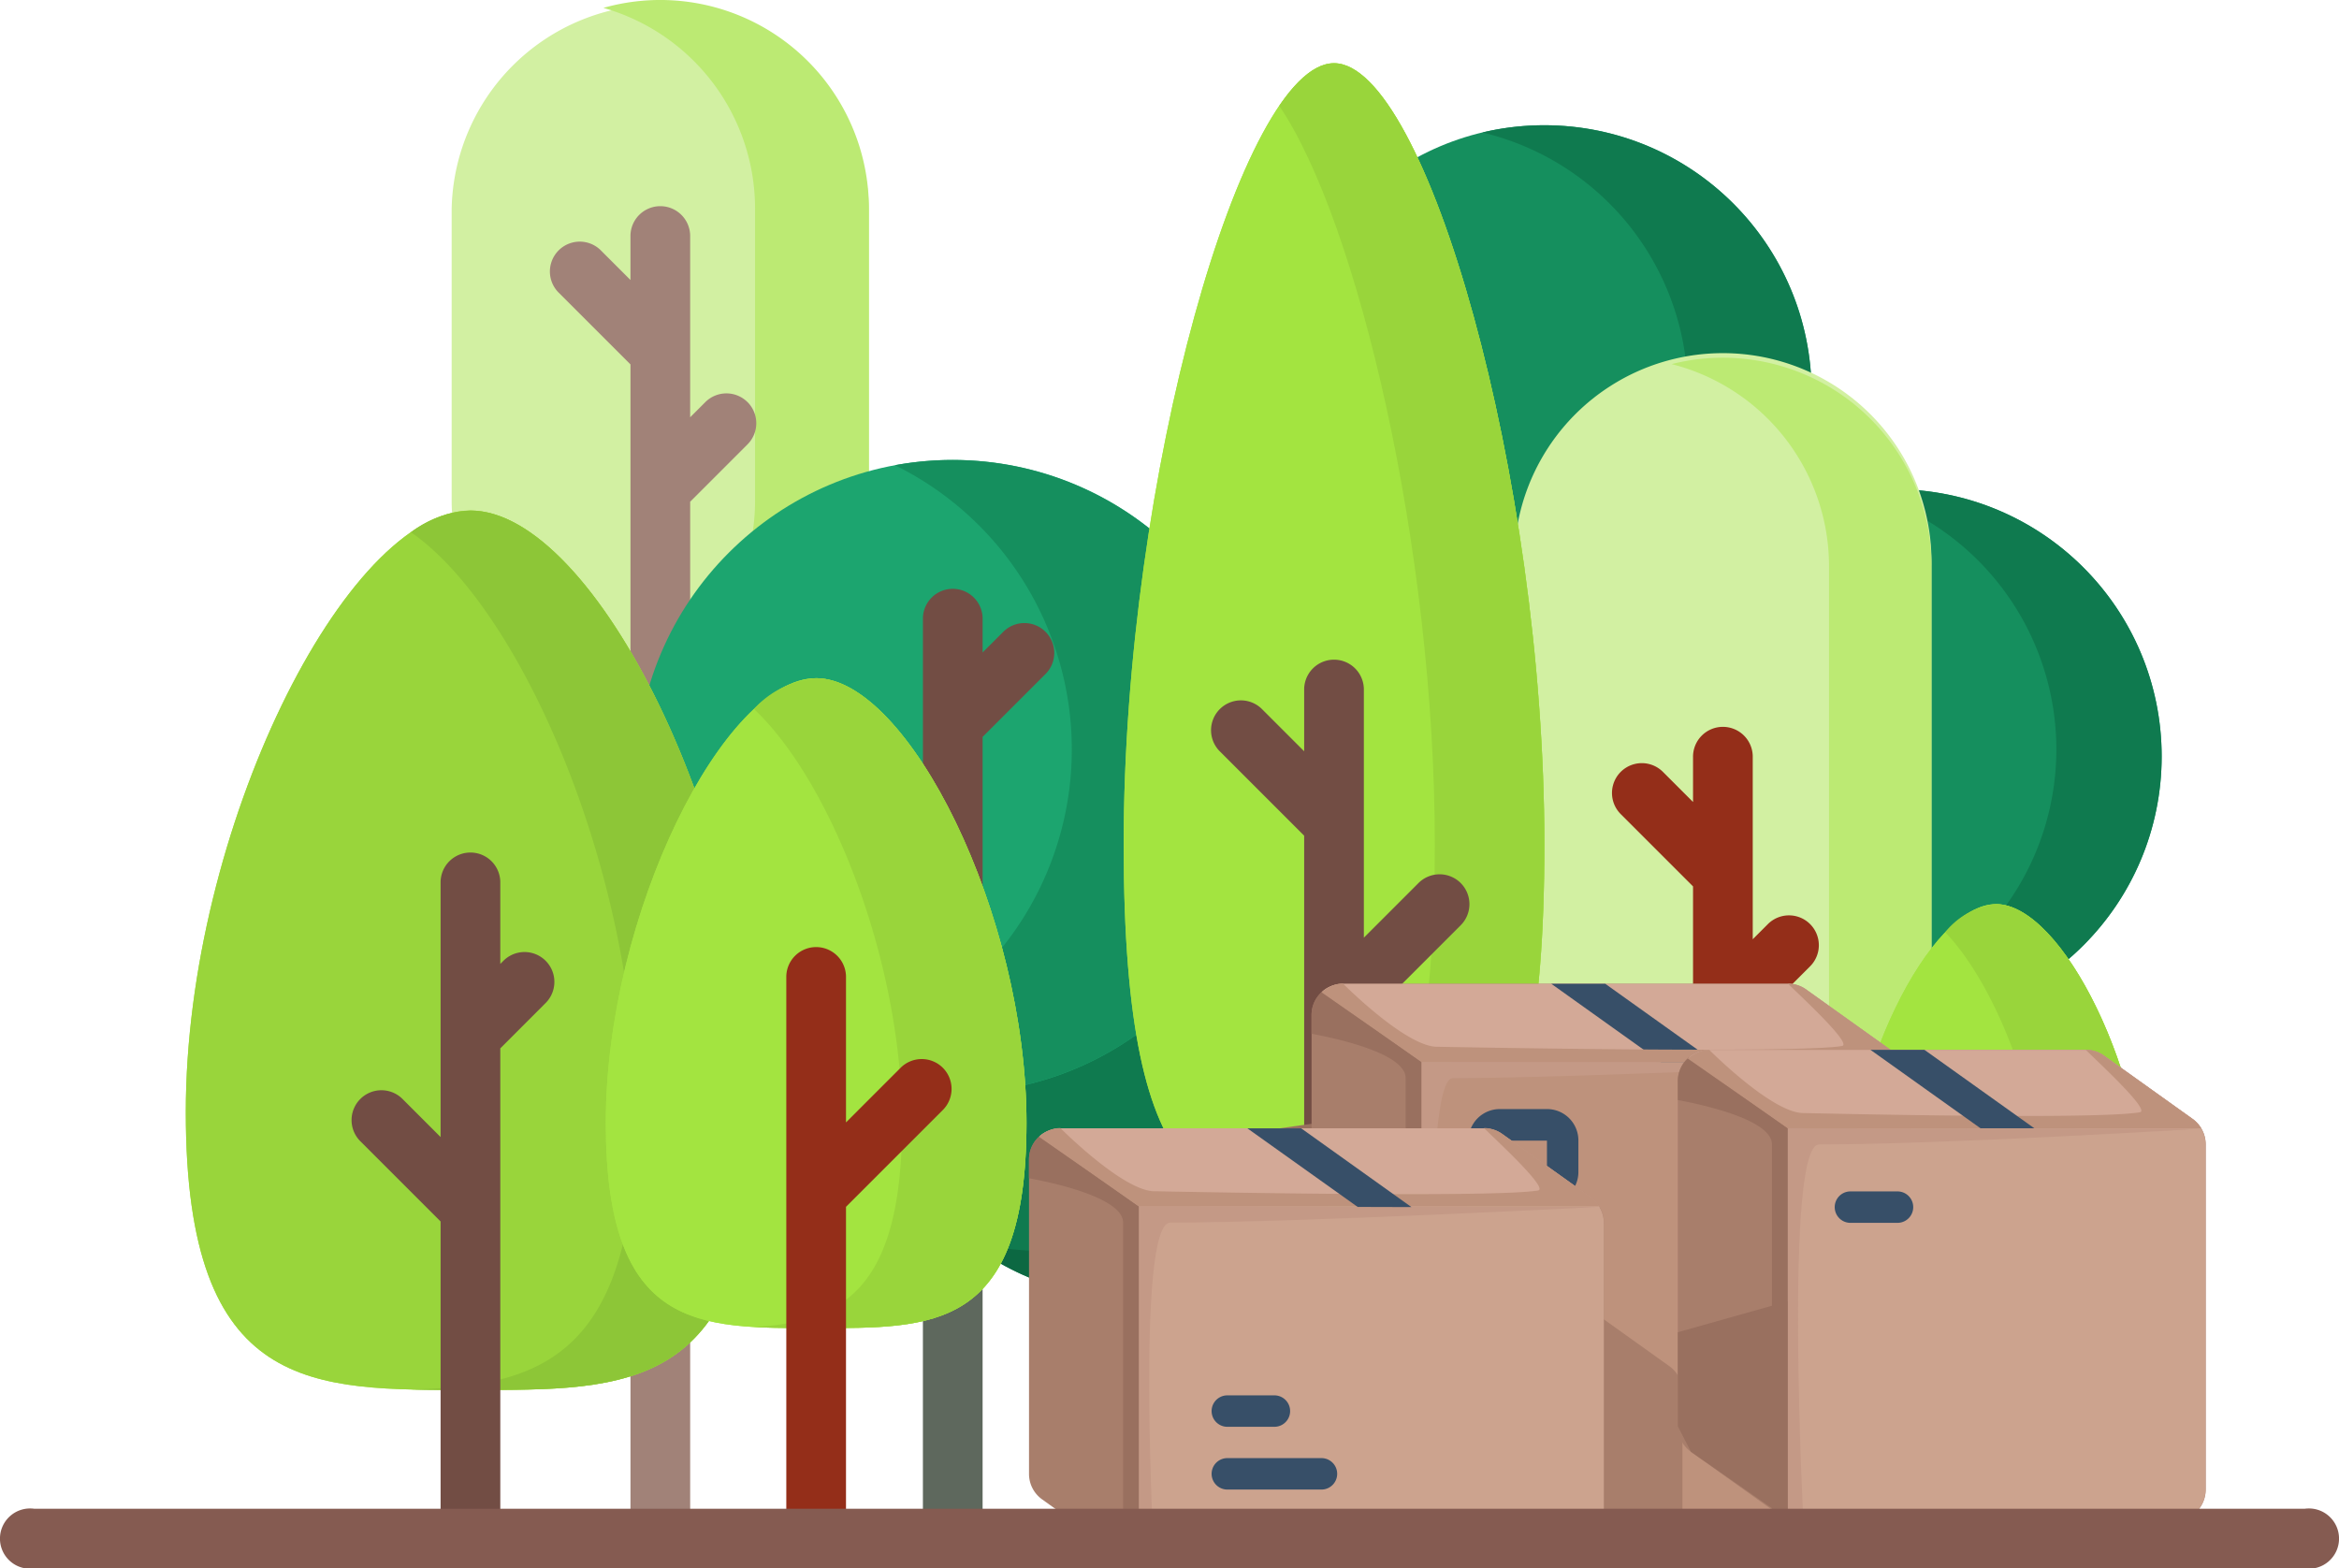 <svg xmlns="http://www.w3.org/2000/svg" width="163.661" height="109.751" viewBox="0 0 163.661 109.751"><g transform="translate(-717 -8197.866)"><g transform="translate(727.764 8140.131)"><g transform="translate(49.753 111.172)"><g transform="translate(0 0)"><g transform="translate(18.078 31.967)"><path d="M245.927,388.28a2.089,2.089,0,0,1-2.089-2.089V366.831a2.089,2.089,0,1,1,4.177,0v19.361A2.089,2.089,0,0,1,245.927,388.28Z" transform="translate(-243.838 -364.742)" fill="#855b51"/></g><g transform="translate(39.713 21.9)"><path d="M323.7,362.967a2.088,2.088,0,0,1-2.089-2.089V330.641a2.089,2.089,0,0,1,4.177,0v30.237A2.089,2.089,0,0,1,323.7,362.967Z" transform="translate(-321.61 -328.552)" fill="#a18278"/></g><circle cx="18.699" cy="18.699" r="18.699" fill="#0f7a4f"/><path d="M234.533,270.5a18.7,18.7,0,0,1-30.352,14.624,18.7,18.7,0,0,0,16.944-32.563A18.706,18.706,0,0,1,234.533,270.5Z" transform="translate(-197.135 -251.8)" fill="#0c6842"/></g></g><g transform="translate(78.597 66.497)"><circle cx="18.699" cy="18.699" r="18.699" transform="translate(0 0)" fill="#158f5e"/><path d="M357.2,107.934a18.712,18.712,0,0,1-23.036,18.193,18.7,18.7,0,0,0,0-36.385A18.712,18.712,0,0,1,357.2,107.934Z" transform="translate(-319.805 -89.234)" fill="#0f7a4f"/></g><g transform="translate(103.091 91.966)"><circle cx="18.699" cy="18.699" r="18.699" fill="#158f5e"/><path d="M443.756,199.491a18.709,18.709,0,0,1-23.611,18.045,18.7,18.7,0,0,0,2.448-36.583,18.968,18.968,0,0,1,2.465-.161A18.7,18.7,0,0,1,443.756,199.491Z" transform="translate(-406.359 -180.791)" fill="#0f7a4f"/></g><g transform="translate(95.191 82.768)"><g transform="translate(0 0)"><path d="M355.1,366.156a2.088,2.088,0,0,1-2.089-2.089V336.18a2.089,2.089,0,1,1,4.177,0v27.888A2.088,2.088,0,0,1,355.1,366.156Z" transform="translate(-350 -282.246)" fill="#5e685d"/><path d="M356.785,208.839a14.6,14.6,0,0,1-14.6-14.6V162.319a14.6,14.6,0,1,1,29.193,0v31.924A14.6,14.6,0,0,1,356.785,208.839Z" transform="translate(-342.188 -147.722)" fill="#d2f0a2"/><path d="M399.95,162.318v31.923a14.606,14.606,0,0,1-18.184,14.153,14.6,14.6,0,0,0,11.013-14.153V162.318a14.6,14.6,0,0,0-11.013-14.151,14.6,14.6,0,0,1,18.184,14.151Z" transform="translate(-370.756 -147.722)" fill="#bcea73"/></g><path d="M380.626,254.483a2.089,2.089,0,0,0-2.954,0l-1.06,1.06V250.98h0v-8.165a2.089,2.089,0,1,0-4.177,0v3.123l-2.106-2.106a2.088,2.088,0,1,0-2.954,2.953l5.06,5.06v43.7a2.089,2.089,0,1,0,4.177,0V261.45l4.014-4.014A2.089,2.089,0,0,0,380.626,254.483Z" transform="translate(-359.927 -214.853)" fill="#942e19"/></g><g transform="translate(20.842 57.735)"><g transform="translate(0 0)"><path d="M89.519,107.361a14.6,14.6,0,0,1-14.6-14.6V72.332a14.6,14.6,0,0,1,29.193,0V92.765A14.6,14.6,0,0,1,89.519,107.361Z" transform="translate(-74.922 -57.735)" fill="#d2f0a2"/><path d="M131.654,72.332V92.767a14.606,14.606,0,0,1-18.579,14.045,14.6,14.6,0,0,0,10.612-14.045V72.333a14.608,14.608,0,0,0-10.612-14.045,14.6,14.6,0,0,1,18.579,14.045Z" transform="translate(-102.461 -57.736)" fill="#bcea73"/></g><path d="M113.359,123.189a2.089,2.089,0,0,0-2.953,0l-1.06,1.06v-4.563h0v-8.165a2.089,2.089,0,0,0-4.177,0v3.123l-2.106-2.107a2.089,2.089,0,0,0-2.953,2.954l5.06,5.06v8.74h0v73.421a2.089,2.089,0,0,0,4.177,0V130.157l4.014-4.014a2.089,2.089,0,0,0,0-2.954Z" transform="translate(-92.661 -95.051)" fill="#a18278"/></g><g transform="translate(33.739 89.919)"><circle cx="22.162" cy="22.162" r="22.162" transform="translate(0 0)" fill="#1ca56f"/><path d="M197.721,195.592a22.166,22.166,0,0,1-31.948,19.887,22.166,22.166,0,0,0,5.741-41.679,22.187,22.187,0,0,1,26.207,21.792Z" transform="translate(-153.397 -173.431)" fill="#158f5e"/><path d="M202.02,208.737a2.088,2.088,0,0,0-2.953,0l-1.448,1.448v-2.411a2.089,2.089,0,0,0-4.177,0v22.1a2.089,2.089,0,1,0,4.177,0V216.092l4.4-4.4A2.088,2.088,0,0,0,202.02,208.737Z" transform="translate(-173.368 -196.712)" fill="#724d44"/><g transform="translate(20.073 53.558)"><path d="M195.53,389.965a2.089,2.089,0,0,1-2.089-2.089V368.045a2.089,2.089,0,0,1,4.177,0v19.832A2.088,2.088,0,0,1,195.53,389.965Z" transform="translate(-193.441 -365.956)" fill="#5e685d"/></g></g><g transform="translate(67.859 62.157)"><path d="M273.372,128.293c0,25.684-6.59,25.226-14.718,25.226s-14.718.458-14.718-25.226,8.306-54.661,14.718-54.661S273.372,102.61,273.372,128.293Z" transform="translate(-243.935 -73.632)" fill="#a3e440"/><path d="M273.372,128.293c0,25.684-6.59,25.226-14.718,25.226s-14.718.458-14.718-25.226,8.306-54.661,14.718-54.661S273.372,102.61,273.372,128.293Z" transform="translate(-243.935 -73.632)" fill="#a3e440"/><path d="M301.619,128.3c0,25.685-6.588,25.226-14.717,25.226-1.324,0-2.61.013-3.832-.08,6.269-.466,10.885-3.653,10.885-25.146,0-20.75-5.423-43.647-10.885-51.68,1.3-1.911,2.6-2.98,3.832-2.98C293.314,73.635,301.619,102.613,301.619,128.3Z" transform="translate(-272.183 -73.634)" fill="#99d53b"/><path d="M283.33,239.187a2.089,2.089,0,0,0-2.954,0l-3.822,3.822V225.6a2.089,2.089,0,0,0-4.177,0v4.366l-2.97-2.97a2.089,2.089,0,0,0-2.954,2.954l5.924,5.924v48.375a2.089,2.089,0,0,0,4.177,0V248.916l6.775-6.775A2.089,2.089,0,0,0,283.33,239.187Z" transform="translate(-259.747 -181.819)" fill="#724d44"/></g><g transform="translate(2.236 93.458)"><path d="M8.038,228.254c0,19.783,8.917,19.43,19.916,19.43s19.916.353,19.916-19.43-11.239-42.1-19.916-42.1-19.916,22.319-19.916,42.1Z" transform="translate(-8.038 -186.152)" fill="#a3e440"/><path d="M8.038,228.254c0,19.783,8.917,19.43,19.916,19.43s19.916.353,19.916-19.43-11.239-42.1-19.916-42.1-19.916,22.319-19.916,42.1Z" transform="translate(-8.038 -186.152)" fill="#99d53b"/><path d="M88.745,228.254c0,19.784-8.915,19.431-19.915,19.431-1.43,0-2.821.006-4.164-.028,9-.22,15.75-2.189,15.75-19.4,0-16.718-8.025-35.248-15.75-40.586a7.426,7.426,0,0,1,4.164-1.516C77.507,186.152,88.745,208.47,88.745,228.254Z" transform="translate(-48.913 -186.152)" fill="#8dc637"/></g><g transform="translate(31.623 105.189)"><path d="M143.115,259.439c0,14.62-6.59,14.359-14.718,14.359s-14.718.261-14.718-14.359,8.306-31.114,14.718-31.114S143.115,244.819,143.115,259.439Z" transform="translate(-113.678 -228.324)" fill="#a3e440"/><path d="M143.115,259.439c0,14.62-6.59,14.359-14.718,14.359s-14.718.261-14.718-14.359,8.306-31.114,14.718-31.114S143.115,244.819,143.115,259.439Z" transform="translate(-113.678 -228.324)" fill="#a3e440"/><path d="M170.005,259.434c0,14.621-6.587,14.359-14.718,14.359-1.516,0-2.977.008-4.353-.072,6-.348,10.365-2.392,10.365-14.287,0-11.436-5.082-24.018-10.365-28.958a6.718,6.718,0,0,1,4.353-2.156C161.7,228.32,170.005,244.816,170.005,259.434Z" transform="translate(-140.57 -228.32)" fill="#99d53b"/><path d="M170.032,304.29a2.089,2.089,0,0,0-2.953,0l-3.822,3.822V297.887a2.089,2.089,0,0,0-4.177,0v15.266h0v23.273a2.089,2.089,0,0,0,4.177,0V314.019l6.775-6.775A2.089,2.089,0,0,0,170.032,304.29Z" transform="translate(-146.449 -277.027)" fill="#942e19"/></g><g transform="translate(118.291 121)"><path d="M446.441,307.587c0,10.536-4.749,10.349-10.608,10.349s-10.608.188-10.608-10.349,5.986-22.424,10.608-22.424S446.441,297.051,446.441,307.587Z" transform="translate(-425.226 -285.162)" fill="#a3e440"/><path d="M446.441,307.587c0,10.536-4.749,10.349-10.608,10.349s-10.608.188-10.608-10.349,5.986-22.424,10.608-22.424S446.441,297.051,446.441,307.587Z" transform="translate(-425.226 -285.162)" fill="#a3e440"/><path d="M464.745,307.585c0,10.535-4.751,10.348-10.61,10.348-1.246,0-2.442.008-3.552-.081,4.112-.325,7.052-1.975,7.052-10.267,0-7.942-3.4-16.649-7.052-20.46a5.287,5.287,0,0,1,3.552-1.967C458.759,285.158,464.745,297.047,464.745,307.585Z" transform="translate(-443.529 -285.158)" fill="#99d53b"/><path d="M463.458,339.268a2.088,2.088,0,0,0-2.953,0l-.477.477v-5.961a2.089,2.089,0,0,0-4.177,0v11h0v17.55a2.089,2.089,0,0,0,4.177,0V345.653l3.431-3.431A2.089,2.089,0,0,0,463.458,339.268Z" transform="translate(-447.331 -318.75)" fill="#a18278"/></g><path d="M63.434,282.559a2.089,2.089,0,0,0-2.953-2.954l-.253.253v-5.75a2.089,2.089,0,0,0-4.177,0v17.866l-2.63-2.63a2.089,2.089,0,1,0-2.953,2.954l5.583,5.583v21.382a2.089,2.089,0,0,0,4.177,0V297.018h0v-11.25Z" transform="translate(-35.986 -154.675)" fill="#724d44"/></g><g transform="translate(789 8256.429)"><g transform="translate(0 8.259)"><path d="M16,21.083l7.684-1.1V36.363a2.3,2.3,0,0,1-.571-.285l-6.191-4.424C16.34,31.237,16,29.48,16,28.767Z" transform="translate(1.564 -8.956)" fill="#99705f"/><g transform="translate(19.771 2)"><path d="M16.92,33.6l6.191,4.423a2.191,2.191,0,0,0,1.277.409H55.518a2.195,2.195,0,0,0,2.2-2.2V6.633a2.193,2.193,0,0,0-.92-1.786L50.6.424A2.191,2.191,0,0,0,49.326.015H18.2A2.195,2.195,0,0,0,16,2.21V31.817a2.193,2.193,0,0,0,.92,1.786Z" transform="translate(-16 0.001)" fill="#a87e6b"/><path d="M57.03,6.146V35.751a2.2,2.2,0,0,1-2.2,2.2H23.7a2.158,2.158,0,0,1-.7-.121V5.015H56.711a2.142,2.142,0,0,1,.318,1.131Z" transform="translate(-15.316 0.49)" fill="#be927c"/><path d="M31.489,14.6H28.2a2.195,2.195,0,0,1-2.2-2.2v-2.2a2.195,2.195,0,0,1,2.2-2.2h3.293a2.195,2.195,0,0,1,2.2,2.2v2.2A2.195,2.195,0,0,1,31.489,14.6ZM28.2,10.21v2.2h3.293v-2.2Z" transform="translate(-15.023 0.783)" fill="#374f68"/><path d="M57.328,5.5H23.617L16.69.553A2.159,2.159,0,0,1,18.128.015H49.26a2.2,2.2,0,0,1,1.273.406l6.191,4.424A2.027,2.027,0,0,1,57.328,5.5Z" transform="translate(-15.933 0.001)" fill="#d3a997"/><path d="M42.74,5.5H38.964L31.28.015h3.776Z" transform="translate(-14.507 0.001)" fill="#374f68"/><path d="M41.266,26.6v9.88H23.7a2,2,0,0,1-.362-.033,3.034,3.034,0,0,1-.34-.088V19.985h9.88a2.2,2.2,0,0,1,1.273.406l6.191,4.424A2.2,2.2,0,0,1,41.266,26.6Z" transform="translate(-15.316 1.953)" fill="#a87e6b"/><path d="M57.334,5.478v.011H23.623L16.63.615A2.581,2.581,0,0,1,17.816.022,3.08,3.08,0,0,1,18.134,0s4.391,4.424,6.586,4.424c.285,0,25.149.494,28.332-.055C53.81,4.237,50.111.845,49.266,0a2.2,2.2,0,0,1,1.273.406L56.73,4.83a2.126,2.126,0,0,1,.6.648Z" transform="translate(-15.938 0)" fill="#be927c"/><path d="M24.1,37.948S22.74,6.131,25.2,6.131c8.782,0,31.516-1.1,31.516-1.1L23,5V37.828Z" transform="translate(-15.316 0.489)" fill="#c49986"/><path d="M23.684,5.434V38.262s-1.1-.165-1.1-.659V6.565c0-1.669-4.468-2.711-6.586-3.107V2.141A2.117,2.117,0,0,1,16.692.56Z" transform="translate(-16 0.055)" fill="#99705f"/></g><path d="M42.282,44.118l6.192,4.423a2.186,2.186,0,0,0,1.272.409H76.092a2.195,2.195,0,0,0,2.2-2.2V22.6a2.193,2.193,0,0,0-.92-1.786l-6.191-4.424a2.2,2.2,0,0,0-1.277-.408H43.554a2.195,2.195,0,0,0-2.2,2.2v24.15A2.2,2.2,0,0,0,42.282,44.118Z" transform="translate(4.042 -9.347)" fill="#a87e6b"/><path d="M77.6,22.116v24.15a2.2,2.2,0,0,1-2.2,2.2H49.063a2.158,2.158,0,0,1-.7-.121V20.985H77.285A2.142,2.142,0,0,1,77.6,22.116Z" transform="translate(4.726 -8.858)" fill="#cca38e"/><path d="M77.9,21.474H48.977L42.05,16.523a2.217,2.217,0,0,1,1.438-.538H69.834a2.2,2.2,0,0,1,1.273.406L77.3,20.815a2.027,2.027,0,0,1,.6.659Z" transform="translate(4.11 -9.347)" fill="#d3a997"/><path d="M49.044,32.015V47.262l-6.765-4.711-.92-1.786V34.178Z" transform="translate(4.042 -7.78)" fill="#99705f"/><path d="M77.907,21.464v.011H48.982L41.989,16.6a2.581,2.581,0,0,1,1.186-.593,3.081,3.081,0,0,1,.318-.022s4.391,4.424,6.586,4.424c.285,0,20.363.494,23.546-.055.757-.132-2.942-3.524-3.787-4.369a2.2,2.2,0,0,1,1.273.406L77.3,20.816a2.126,2.126,0,0,1,.6.648Z" transform="translate(4.104 -9.347)" fill="#be927c"/><path d="M49.457,48.462s-1.358-26.346,1.1-26.346c8.782,0,26.73-1.1,26.73-1.1l-28.925-.033V48.341Z" transform="translate(4.726 -8.858)" fill="#c49986"/><path d="M49.043,21.42V48.775s-1.1-.165-1.1-.659V22.551c0-1.669-4.468-2.711-6.586-3.107V18.127a2.117,2.117,0,0,1,.692-1.581Z" transform="translate(4.042 -9.292)" fill="#99705f"/><path d="M65.1,21.474H61.335l-7.7-5.489h3.776Z" transform="translate(5.242 -9.347)" fill="#374f68"/><path d="M55.75,27.21H52.457a1.1,1.1,0,1,1,0-2.2H55.75a1.1,1.1,0,1,1,0,2.2Z" transform="translate(5.019 -8.465)" fill="#374f68"/><path d="M.92,46.954l6.191,4.424a2.2,2.2,0,0,0,1.277.408H38.026a2.195,2.195,0,0,0,2.2-2.2V27.6a2.193,2.193,0,0,0-.92-1.786L33.11,21.394a2.195,2.195,0,0,0-1.276-.408H2.2a2.195,2.195,0,0,0-2.2,2.2V45.168a2.193,2.193,0,0,0,.92,1.786Z" transform="translate(0 -8.858)" fill="#a87e6b"/><path d="M39.537,27.116V49.1a2.195,2.195,0,0,1-2.2,2.2H7.7a2.458,2.458,0,0,1-.7-.11v-25.2H39.218a2.142,2.142,0,0,1,.318,1.131Z" transform="translate(0.684 -8.37)" fill="#cca38e"/><path d="M39.857,26.507l-32.24-.033L.69,21.523a2.217,2.217,0,0,1,1.438-.538H31.767a2.2,2.2,0,0,1,1.273.406l6.191,4.424A2.206,2.206,0,0,1,39.857,26.507Z" transform="translate(0.067 -8.858)" fill="#d3a997"/><path d="M39.841,26.449v.011H7.623L.63,21.586a2.581,2.581,0,0,1,1.186-.593,3.081,3.081,0,0,1,.318-.022s4.391,4.423,6.586,4.423c.285,0,23.656.494,26.84-.055.757-.132-2.942-3.524-3.787-4.369a2.2,2.2,0,0,1,1.273.406L39.237,25.8a2.117,2.117,0,0,1,.6.649Z" transform="translate(0.062 -8.86)" fill="#be927c"/><path d="M8.1,51.251S6.74,27.1,9.2,27.1c8.782,0,30.023-1.1,30.023-1.1L7,25.971v25.16Z" transform="translate(0.684 -8.371)" fill="#c49986"/><path d="M7.684,26.405v25.16s-1.1-.165-1.1-.659V27.535c0-1.669-4.468-2.711-6.586-3.107V23.111A2.117,2.117,0,0,1,.692,21.53Z" transform="translate(0 -8.805)" fill="#99705f"/><g transform="translate(12.779 12.127)"><path d="M25.4,26.5l-3.765-.011-7.717-5.5h3.765Z" transform="translate(-11.418 -20.985)" fill="#374f68"/><path d="M16.032,40.21H12.739a1.1,1.1,0,1,1,0-2.2h3.293a1.1,1.1,0,1,1,0,2.2Z" transform="translate(-11.641 -19.321)" fill="#374f68"/><path d="M19.325,44.21H12.739a1.1,1.1,0,1,1,0-2.2h6.586a1.1,1.1,0,1,1,0,2.2Z" transform="translate(-11.641 -18.93)" fill="#374f68"/></g></g></g><g transform="translate(717 8303.439)"><path d="M161.261,443.427H2.4a2.109,2.109,0,1,1,0-4.177H161.261a2.109,2.109,0,1,1,0,4.177Z" transform="translate(0 -439.25)" fill="#855b51"/></g></g></svg>